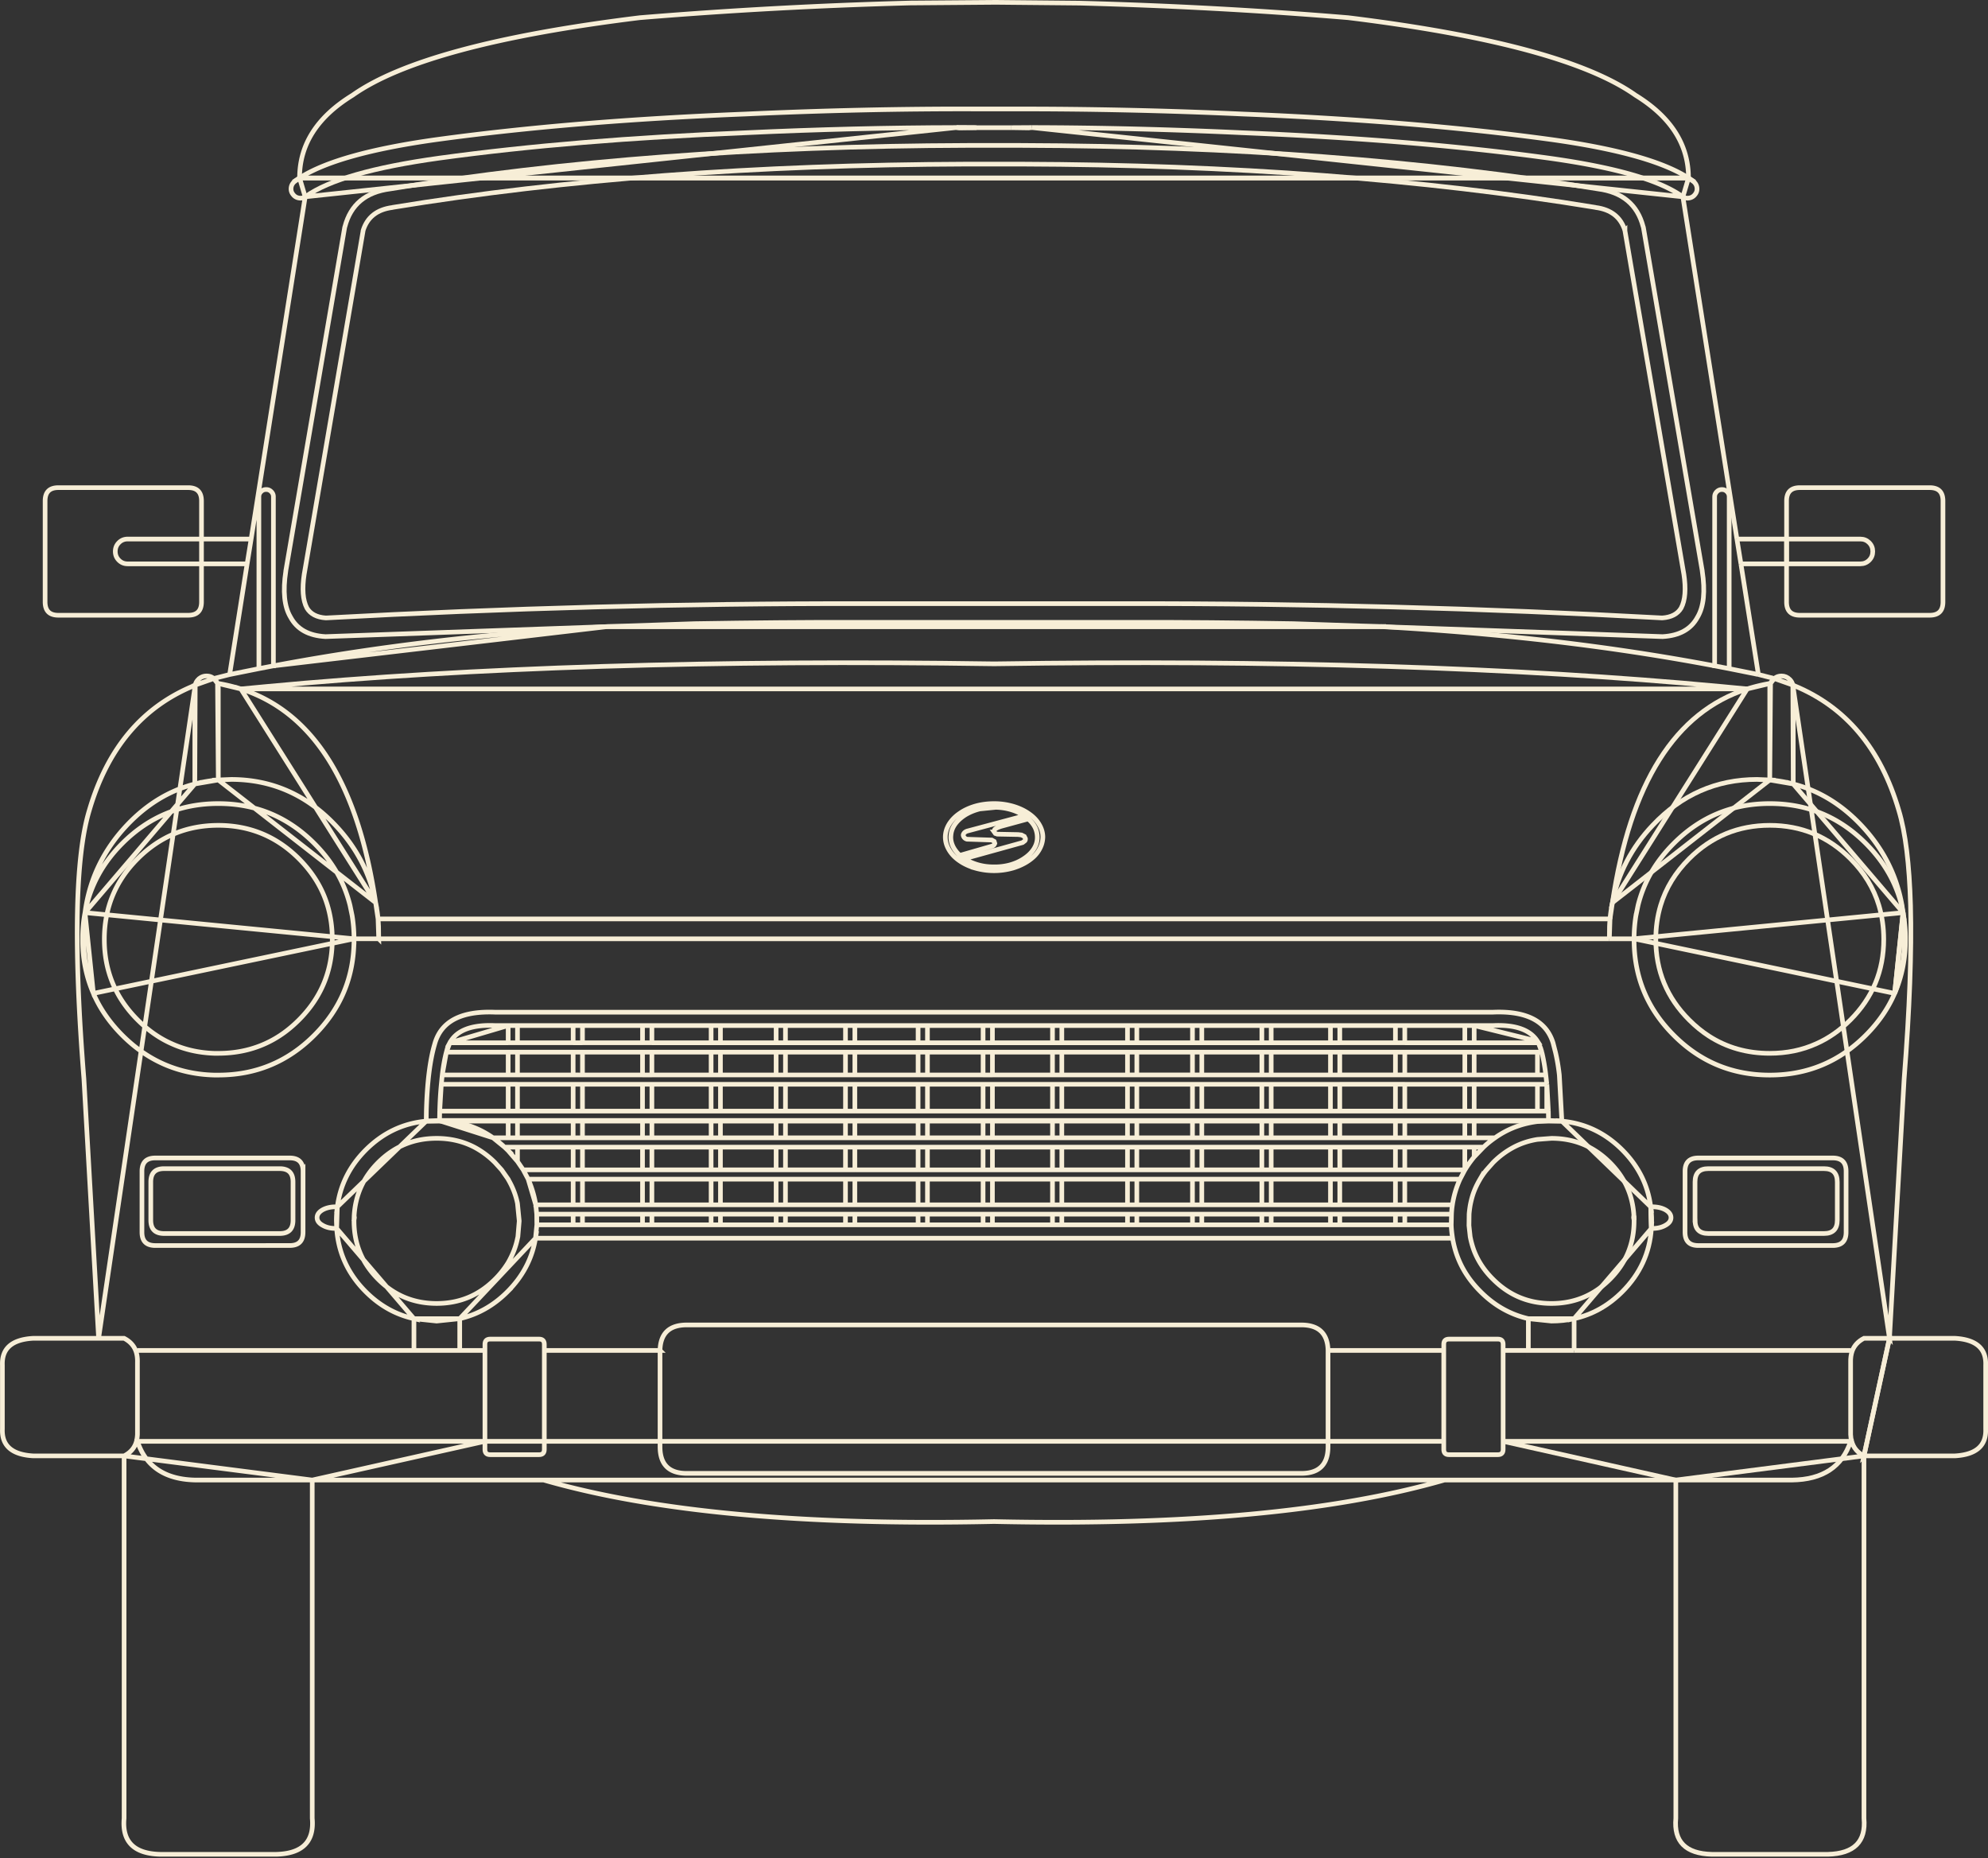<svg width="855" height="799" xmlns="http://www.w3.org/2000/svg"><rect width="100%" height="100%" fill="#333333" stroke="none"/><g style="mix-blend-mode:overlay" stroke="#F7EED7" stroke-width="2" fill="none" fill-rule="evenodd"><path d="M593.726 269.426l-37.536-1.263c-23.813-.398-47.52-.629-71.232-.571H370.065c-23.712-.058-47.41.173-71.232.571l-37.536 1.263h332.429zM131.246 84.62l.293-.172c9.873-7.056 28.977-12.509 57.393-16.464 38.856-5.342 82.757-8.957 131.832-10.91 30.927-1.436 61.176-2.18 90.629-2.237L131.246 84.62zM419.995 54.894h14.985-14.985zM419.995 54.894l-8.602-.057 8.602.057z"/><path d="M411.393 54.837l1.2.173 7.402-.116zM434.98 54.894l8.712-.057-8.712.057zM434.98 54.894l7.45.116 1.262-.173zM646.468 619.754h149.448c-3.61 10.963-12.048 16.473-25.248 16.646h-49.93l-74.27-16.646z"/><path d="M720.739 636.4v145.43c-.927 10.047 4.238 15.212 15.484 15.495h49.935c11.25-.283 16.425-5.448 15.494-15.495V626.008L720.74 636.4zM795.916 580.667h-118.92 118.92zM801.652 626.008c-2.808-1.435-4.531-3.5-5.27-6.312-.288-.864-.413-1.838-.466-2.87v-30.99c-.057-1.838.178-3.508.691-4.938.86-2.352 2.588-4.186 5.045-5.448h10.973l-10.973 50.558zM676.996 567.011c-3.096.687-6.36 1.032-9.753 1.032l-9.932-1.032h19.685zM676.996 580.667v-13.656 13.656zM676.996 567.011c7.815-1.723 14.703-5.568 20.727-11.597 7.627-7.627 11.812-16.699 12.499-27.201l-33.226 38.798zM702.71 522.76l-.11.802.177 1.032zM709.939 518.915c.283 1.949.408 3.96.408 6.024l-.125 3.274-.283-9.298zM702.71 522.76l.067 1.834-.067-1.834zM729 524.651c0 3.85 1.886 5.746 5.735 5.746h49.704c3.84 0 5.741-1.896 5.741-5.746v-16.416c0-3.84-1.9-5.736-5.74-5.736h-49.705c-3.85 0-5.736 1.896-5.736 5.736v16.416z"/><path d="M710.222 528.213h.413c2.236 0 4.132-.461 5.678-1.378 1.546-.859 2.352-1.953 2.352-3.273s-.806-2.41-2.352-3.327c-1.546-.859-3.442-1.32-5.678-1.32h-.696l.283 9.298zM665.98 481.898l1.263-.063 4.483.235zM702.777 524.594v.403c0 9.816-3.451 18.134-10.387 25.08-6.96 6.945-15.331 10.392-25.147 10.392-9.812 0-18.135-3.447-25.085-10.392-3.725-3.672-6.423-7.752-8.146-12.168a37.644 37.644 0 01-1.718-6.14l-.523-4.819.062-4.881c.11-1.373.283-2.693.514-4.018.398-2.006.921-4.013 1.665-5.909.691-1.78 1.546-3.441 2.52-5.112a31.132 31.132 0 012.813-4.008l2.813-3.163c2.76-2.755 5.745-4.934 8.899-6.6 3.168-1.66 6.542-2.755 10.166-3.331l6.02-.456c9.816 0 18.187 3.446 25.147 10.387 6.36 6.375 9.81 14.002 10.32 22.901l.067 1.834z"/><path d="M709.939 518.915c-1.2-9.36-5.28-17.5-12.216-24.446-7.35-7.349-16.013-11.482-25.997-12.399l38.213 36.845zM671.726 482.07l-1.09-19.857c-.413-3.682-.989-6.946-1.675-9.816l-1.032-4.018c-.629-2.006-1.546-3.85-2.698-5.395l-.22-.288c-4.253-5.453-11.943-7.978-23.079-7.464H213.091c-14.808-.629-23.525 3.965-26.175 13.834-1.997 6.772-3.211 16.358-3.547 28.694l-.062 4.31h488.419zM702.777 403.667H692.15h10.627zM692.433 395.118a60.943 60.943 0 00-.22 3.332l-.063 5.217.283-8.549zM814.852 427.144c-2.808 6.538-6.998 12.571-12.446 18.02-11.43 11.423-25.138 17.102-41.266 17.102-16.123 0-29.856-5.679-41.265-17.103-11.43-11.419-17.098-25.137-17.098-41.26v-.236l112.075 23.477zM788.227 497.906h-57.792c-3.845 0-5.741 1.896-5.741 5.745v26.17c0 3.845 1.896 5.74 5.74 5.74h57.793c3.835 0 5.74-1.895 5.74-5.74v-26.17c0-3.85-1.905-5.745-5.74-5.745zM818.471 392.42a60.01 60.01 0 011.037 11.247v.235c0 8.381-1.55 16.124-4.656 23.242l3.62-34.723z"/><path d="M814.852 427.144c1.56-4.133 2.645-8.438 3.389-12.97.58-3.792.864-7.694.864-11.712 0-3.441-.235-6.768-.634-10.041l-3.619 34.723zM801.652 626.008h39.096c9.12-.518 13.536-4.363 13.253-11.53V586.98c.283-7.171-4.133-11.016-13.253-11.53h-28.123l-10.973 50.559zM723.777 84.62l23.242 147.16-23.242-147.16zM751.44 296.229a72.01 72.01 0 0110.04-2.405l-10.04 2.405zM763.089 291.755l-6.84-1.723 6.84 1.723zM748.737 242.45h19.627-19.627zM768.364 231.78H747.02h21.345zM748.737 242.45l7.512 47.582-7.512-47.582zM771.24 337.096c10.963 2.813 20.716 8.726 29.27 17.789 9.36 9.931 15.206 21.408 17.51 34.44l.451 3.096-47.232-55.325zM761.14 335.368c3.5.288 6.826.864 10.1 1.728l-10.1-1.728z"/><path d="M761.14 335.368v-39.653c0-.691.115-1.325.34-1.891l-.34 41.544zM771.24 337.096v-41.38l-.173-1.148zM761.48 293.824a5.655 5.655 0 011.143-1.67l.466-.399-1.608 2.069z"/><path d="M771.067 294.568c-.173-.922-.634-1.728-1.325-2.414-.975-.975-2.175-1.493-3.552-1.493-1.21 0-2.237.35-3.101 1.094l7.978 2.813zM812.625 575.45l6.307-111.519c2.347-30.014 3.279-54.869 2.755-74.606-.513-17.799-2.179-31.397-5.054-40.867-7.8-26.63-22.78-44.477-44.928-53.602l-.062-.058c-.178-.062-.404-.172-.576-.23l41.558 280.882zM751.44 296.229c-30.994 9.931-50.343 40.579-57.965 91.891l57.964-91.891z"/><path d="M726.475 369.232c9.59-9.58 21.172-14.347 34.665-14.347 13.54 0 25.08 4.766 34.666 14.347 5.913 5.914 10.037 12.629 12.273 20.093 1.378 4.589 2.079 9.47 2.079 14.577 0 13.541-4.771 25.08-14.352 34.661-4.421 4.421-9.303 7.863-14.64 10.22-6.087 2.75-12.74 4.132-20.026 4.132-9.763 0-18.49-2.467-26.227-7.464-2.923-1.891-5.736-4.185-8.438-6.888-9.59-9.58-14.352-21.12-14.352-34.66 0-5.108.69-9.99 2.068-14.578 2.232-7.464 6.37-14.18 12.284-20.093z"/><path d="M818.471 392.42l-.628-3.095c-2.472-9.989-7.637-18.888-15.437-26.693-11.43-11.414-25.138-17.102-41.266-17.102-16.123 0-29.856 5.688-41.265 17.102-7.81 7.805-12.917 16.704-15.39 26.693l-.911 4.416a62.488 62.488 0 00-.797 9.926l115.694-11.246zM693.475 388.12l-.178.74-.062.465a66.052 66.052 0 00-.802 5.793l1.042-6.998z"/><path d="M693.475 388.12c2.457-12.571 8.193-23.65 17.28-33.235 12.384-13.138 27.37-19.743 44.87-19.743l5.515.226-67.665 52.752zM103.588 296.229l10.9-1.032c88.791-8.323 193.187-11.535 313.08-9.759 119.895-1.776 224.175 1.436 312.97 9.759l10.901 1.032H103.59zM743.687 287.507l-6.254-1.205 6.254 1.205zM756.249 290.032l-12.562-2.525 12.562 2.525zM747.019 231.78l1.718 10.67-1.718-10.67zM743.687 287.507v-73.92c0-.864-.288-1.55-.912-2.184-.633-.629-1.324-.917-2.184-.917h-.052c-.864 0-1.546.288-2.184.917-.63.634-.922 1.32-.922 2.184v72.715l6.254 1.205zM768.364 231.78h31.743c1.492 0 2.75.513 3.787 1.554 1.037 1.028 1.545 2.29 1.545 3.788 0 1.483-.508 2.745-1.545 3.777-1.037 1.037-2.295 1.55-3.787 1.55h-31.743v-10.67z"/><path d="M768.364 242.45v16.358c0 3.85 1.9 5.736 5.74 5.736h55.791c3.85 0 5.736-1.886 5.736-5.736v-43.387c0-3.84-1.886-5.741-5.736-5.741h-55.79c-3.84 0-5.74 1.9-5.74 5.74v27.03zM726.187 76.528c0-14.4-7.575-26.227-22.786-35.582C682.684 26.31 641.47 15.179 579.83 7.605c-38.04-3.159-76.555-5.227-115.527-6.26L428.255 1l-36.73.288a2085.65 2085.65 0 00-116.337 6.317c-61.627 7.574-102.84 18.705-123.561 33.34-15.216 9.356-22.79 21.183-22.79 35.583h597.35z"/><path d="M726.187 76.528c-10.964-7.06-30.586-12.566-59.002-16.526-39.029-5.338-83.218-9.01-132.571-10.964a2113.365 2113.365 0 00-99.466-2.184h-15.096c-32.313-.11-65.549.634-99.633 2.184-49.364 1.954-93.548 5.626-132.576 10.964-28.416 3.96-48.039 9.465-59.007 16.526h597.35z"/><path d="M698.865 99.14v.116l25.315 147.557v-.058c.97 6.432.629 11.309-1.157 14.698-1.545 2.582-4.233 3.955-8.03 4.243h-.283c-77.026-4.19-153.533-6.26-229.517-6.14H369.83c-75.984-.12-152.487 1.95-229.517 6.14h-.288c-3.787-.288-6.475-1.66-8.026-4.243-1.785-3.389-2.121-8.266-1.147-14.698v.058l25.306-147.557v-.115c1.78-5.736 5.97-9.067 12.638-9.927l.159-.057c73.867-12.11 156.225-18.307 247.07-18.595h22.968c90.854.288 173.213 6.484 247.075 18.595l.168.057c6.658.86 10.848 4.19 12.629 9.927z"/><path d="M593.726 269.426l121.325 4.31c7.233-.403 12.22-3.158 15.033-8.386 2.703-4.53 3.331-11.13 2.016-19.8v-.115L706.79 97.763l-.115-.34c-2.472-9.413-8.895-14.809-19.402-16.186-74.266-12.226-157.027-18.423-248.28-18.71h-22.968c-91.243.287-174 6.484-248.27 18.71-10.503 1.377-16.93 6.773-19.402 16.185l-.11.341-25.32 147.672v.115c-1.31 8.67-.687 15.27 2.016 19.8 2.812 5.228 7.8 7.983 15.038 8.386l121.32-4.31h332.429z"/><path d="M443.692 54.837c29.453.057 59.63.801 90.571 2.237 49.076 1.953 92.976 5.568 131.832 10.91 28.402 3.955 47.52 9.408 57.39 16.464l.292.173-280.085-29.784zM723.777 84.62c.86.52 1.723.697 2.698.52 1.09-.169 1.948-.745 2.577-1.604.687-.864.922-1.896.749-2.99-.178-1.09-.749-1.95-1.598-2.583l-2.016-1.435-2.41 8.093zM427.627 357.755c-.178-.691.115-1.205.864-1.608.739-.403 1.665-.744 2.75-1.032l10.968-2.985c1.32 1.094 2.347 2.41 3.034 3.844a9.837 9.837 0 01.864 4.479c-.053 1.603-.572 3.158-1.488 4.593-.98 1.546-2.41 2.928-4.248 4.133-1.776 1.2-3.84 2.122-6.144 2.75a25.052 25.052 0 01-6.884.807c-2.347 0-4.588-.288-6.772-.917-2.175-.633-4.133-1.497-5.804-2.587l25.032-6.94.97-.745c.24-.288.283-.576.24-.984l-.466-.912-1.214-.629-1.488-.177-8.89-.173-.864-.283-.46-.634zm-6.197-9.931l6.883-.686c2.304.057 4.478.398 6.6 1.032 2.126.633 4.022 1.55 5.568 2.64l-24.504 6.542c-.864.288-1.368.749-1.66 1.44-.12.34 0 .74.292 1.205.331.456.797.739 1.31.854l10.623.35 1.027.572.283.859c-.168.576-.576.98-1.085 1.152l-13.948 4.013c-1.316-1.2-2.357-2.525-3.039-4.013-.686-1.493-.974-3.048-.801-4.594.115-1.665.686-3.216 1.66-4.65 1.09-1.546 2.578-2.924 4.474-4.134 1.896-1.147 3.965-2.006 6.317-2.582zm-8.664 1.896c-1.954 1.32-3.447 2.87-4.536 4.594-1.085 1.776-1.666 3.672-1.666 5.62 0 1.959.58 3.85 1.666 5.626 1.032 1.723 2.525 3.274 4.473 4.594 1.906 1.32 4.133 2.352 6.663 3.1a29.51 29.51 0 008.15 1.143c2.813 0 5.563-.399 8.15-1.143 2.463-.748 4.705-1.78 6.653-3.1 1.95-1.32 3.447-2.813 4.474-4.536 1.094-1.781 1.66-3.672 1.723-5.621 0-1.959-.571-3.85-1.66-5.626-1.037-1.723-2.525-3.273-4.48-4.593-1.895-1.32-4.137-2.352-6.657-3.101a29.075 29.075 0 00-8.092-1.147c-2.876 0-5.621.345-8.208 1.09-2.525.743-4.767 1.78-6.653 3.1zm163.45 98.66v-7.402 7.401zm85.007 0h-27.21 27.21zm0-.687v.686-.686zm0 0l.399.686-.399-.686zm.399.686l.974 2.3.514 1.718-1.488-4.018zm-27.61-7.401h-4.017 4.017zm27.211 6.715c-3.168-4.944-9.542-7.176-19.18-6.715h-8.03l27.21 6.715zm-27.21.686v-7.401 7.401zm-4.018 0v-7.401 7.401zm4.017 0h-4.017 4.017zM134.29 636.4H84.364c-13.2-.173-21.638-5.683-25.253-16.646H208.56L134.29 636.4zm149.573-16.646v2.294c0 7.637 3.84 11.477 11.477 11.477h264.345c7.642 0 11.477-3.84 11.477-11.477v-2.294h-287.3zm-105.835-39.087H59.11h118.916zM134.289 636.4h99.523c47.352 13.656 111.917 19.622 193.704 17.846 81.783 1.776 146.347-4.19 193.7-17.846h99.523-586.45zm74.27-16.646v3.441c0 1.55.744 2.295 2.3 2.295h20.947c1.555 0 2.294-.744 2.294-2.295v-3.441h-25.54zm-155.188 6.254V781.83c-.927 10.047 4.243 15.212 15.49 15.495h49.938c11.252-.283 16.412-5.448 15.49-15.495V636.4L53.37 626.008zm0 0c2.812-1.435 4.588-3.5 5.332-6.312.23-.864.341-1.838.408-2.87v-30.99c.063-1.838-.177-3.508-.69-4.938-.86-2.352-2.588-4.186-5.05-5.448H14.284c-9.13.513-13.545 4.358-13.257 11.53v27.498c-.288 7.167 4.128 11.012 13.257 11.53h39.087zm-13.2-198.864c-1.55-4.133-2.636-8.438-3.39-12.97a78.517 78.517 0 01-.863-11.712c0-3.441.23-6.768.638-10.041l3.615 34.723zm-3.615-34.723c-.691 3.614-1.037 7.344-1.037 11.246v.235c0 8.381 1.55 16.124 4.652 23.242l-3.615-34.723zm152.549 85.339h29.443-29.443zm29.443 4.018h-29.505 29.505zM190.2 462.213h28.35-28.35zm28.35 4.013h-28.753 28.752zm27.95 51.825v-11.02 11.02zm-37.94 62.616h-10.843 10.843zm21.864-62.616a44.692 44.692 0 00-3.268-11.02l3.268 11.02zm20.088 0v-11.02 11.02zm29.856-11.02v11.02-11.02zm-4.032 11.02v-11.02 11.02zm-64.276-28.81c-6.71-4.708-14.4-7.17-23.016-7.343l23.016 7.344zm-18.59-40.862h25.08-25.08zm25.08 4.018H191.97h26.577zm31.962 69.672H246.5h4.012zm-4.012 4.593h4.012-4.012zm37.363 54.005H234.1h49.762zm-37.363-62.616h4.012-4.012zM234.1 619.754h49.762H234.1zm49.762 0v-39.087 39.087zm-75.303 0V578.09c0-1.556.744-2.295 2.3-2.295h20.947c1.555 0 2.294.74 2.294 2.295v41.664h-25.54zm-10.843-52.743c7.738-1.785 14.578-5.625 20.54-11.597a48.605 48.605 0 004.305-4.934c4.07-5.395 6.662-11.42 7.752-18.077l-32.597 34.608zm48.783-40.349h-15.615H246.5zm0-4.593v4.593-4.593zm-15.668 0H246.5 230.83zm.053 4.593l-.053-4.593.053 4.593zm-.571 5.741l.571-5.74-.571 5.74zm.11-14.352H246.5h-16.076zm.408 4.018l-.408-4.018.408 4.018zm19.68 0h25.824-25.824zm25.824 4.593h-25.824 25.824zm0-8.61h-25.824 25.824zm-25.824 8.61v-4.593 4.593zm29.856 0h-4.032 4.032zm0-4.593v4.593-4.593zm-4.032 0h4.032-4.032zm0 4.593v-4.593 4.593zm4.032-8.61h-4.032 4.032zm-135.57 10.16c.69 10.503 4.88 19.575 12.503 27.202 6.029 6.03 12.922 9.874 20.727 11.597l-33.23-38.798zm52.92 38.8v13.655-13.656zm-19.69 0v13.655-13.656zm0 0l9.753 1.031 9.936-1.032h-19.69zm19.69 13.655h-19.69 19.69zm-71.694-56.016c0 3.85-1.886 5.746-5.736 5.746H70.588c-3.84 0-5.74-1.896-5.74-5.746v-16.416c0-3.84 1.9-5.736 5.74-5.736h49.7c3.849 0 5.735 1.896 5.735 5.736v16.416zm26.232-.057l.168-1.032-.11-.802-.058 1.834zm.058-1.834l-.058 1.834.058-1.834zm-7.234-3.845c-.283 1.949-.403 3.96-.403 6.024l.12 3.274.283-9.298zm0 0h-.686c-2.242 0-4.128.461-5.678 1.32-1.55.917-2.348 2.007-2.348 3.327 0 1.32.797 2.414 2.348 3.273 1.55.917 3.436 1.378 5.678 1.378h.403l.283-9.298zm17.799-115.248h-10.623 10.623zm26.227 74.093l-.062 4.018.062-4.018zm-5.798 4.31c-9.99.917-18.653 5.05-26.007 12.39-6.931 6.954-11.006 15.095-12.22 24.455l38.227-36.845zm5.736-.172l-1.263-.063-4.473.235 5.736-.172zm.753-15.672c-.355 3.504-.576 7.348-.691 11.534l.691-11.534zm.403-4.013l-.403 4.013.403-4.013zm1.772-9.816c-.744 2.813-1.316 6.081-1.772 9.816l1.772-9.816zm-61.632 51.254v26.17c0 3.845-1.906 5.74-5.746 5.74H66.8c-3.84 0-5.746-1.895-5.746-5.74v-26.17c0-3.85 1.906-5.745 5.746-5.745h57.792c3.84 0 5.746 1.896 5.746 5.745zM40.17 427.144c2.812 6.538 7.003 12.571 12.446 18.02 10.973 10.962 24.173 16.703 39.494 17.102h1.776c16.124 0 29.852-5.679 41.266-17.103 11.424-11.419 17.102-25.137 17.102-41.26v-.236L40.171 427.144zm122.707-23.477l-.063-5.217c-.057-1.148-.11-2.237-.225-3.332l.288 8.55zm30.59 44.712l-1.041 2.3-.456 1.718 1.497-4.018zm53.03 54.643h4.013-4.012zm0-9.763h4.013-4.012zm4.013 13.771H246.5h4.012zm-4.012-25.252h4.012-4.012zm4.012 7.464H246.5h4.012zm-4.012-23.016h4.012-4.012zm4.012 11.534H246.5h4.012zm0-15.547H246.5h4.012zm0-21.235H246.5h4.012zm-4.012 7.401h4.012-4.012zm0 4.018h4.012-4.012zm4.012 25.363h25.824-25.824zm25.824-11.534h-25.824 25.824zm0 23.016h-25.824 25.824zm0-27.03h-25.824 25.824zm0 19.566h-25.824 25.824zm-25.824 11.481h25.824-25.824zm25.824 9.763h-25.824 25.824zm0 4.008h-25.824 25.824zm0-54.633h-25.824 25.824zm4.032 40.862v9.763-9.763zm-4.032 0v9.763-9.763zm4.032 9.763h-4.032 4.032zm0 4.008h-4.032 4.032zm0-25.252v7.464-7.464zm0 7.464h-4.032 4.032zm-4.032 0v-7.464 7.464zm0 4.017h4.032-4.032zm4.032-11.481h-4.032 4.032zm-29.856 21.244v-9.763 9.763zm0-21.244v7.464-7.464zm0-15.552v11.534-11.534zm0-13.83v9.817-9.816zm29.856 25.364h-4.032 4.032zm-4.032 0v-11.534 11.534zm0-11.534h4.032-4.032zm4.032 11.534v-11.534 11.534zm-4.032-25.363h4.032-4.032zm4.032 0v9.816-9.816zm0 9.816h-4.032 4.032zm-4.032 0v-9.816 9.816zM246.5 481.778H222.56h23.938zm-23.938-4.018h23.938-23.938zm23.938-11.534H222.56h23.938zm0 23.016H222.56h23.938zm0-27.03H222.56h23.938zm-19.344 44.818l-2.122-4.008 2.122 4.008zm-4.594-13.77h23.938-23.938zm23.938 9.762h-21.466 21.466zm0-50.625H222.56h23.938zm0 54.633h-19.344 19.344zm0-17.788v-7.464 7.464zm0 4.017v9.763-9.763zm-34.44-4.017c1.728 1.21 3.384 2.524 4.939 4.017l-4.94-4.017zm6.49 0h-6.49 6.49zm0 5.51l-1.551-1.493 1.55 1.493zm0-1.493v1.493-1.493zm4.012 0v6.144-6.144zm2.472 9.763l-2.472-3.619 2.472 3.62zm-72.778 21.572v.403c0 9.816 3.447 18.134 10.388 25.08 6.95 6.945 15.326 10.392 25.137 10.392 9.816 0 18.14-3.447 25.085-10.392a39.014 39.014 0 005.683-7.171c1.882-3.274 3.274-6.716 4.013-10.392l.173-.744.57-6.773-.743-7.522c-.74-3.725-2.131-7.166-4.013-10.382v-.063l-2.813-4.008-2.87-3.163c-2.76-2.755-5.746-4.934-8.894-6.6-4.877-2.525-10.277-3.787-16.19-3.787-9.812 0-18.188 3.446-25.138 10.387-6.365 6.375-9.816 14.002-10.33 22.901l-.058 1.834zm70.306-25.19l-4.013-4.652 4.013 4.651zm-5.563-6.145h1.55-1.55zm5.563-11.481v7.464-7.464zm0 7.464h-4.013 4.013zm-4.013 0v-7.464 7.464zm0-7.464h4.013-4.013zm0 11.481h4.013-4.013zm4.013-15.499h-4.013 4.013zm-4.013 0v-11.534 11.534zm0-11.534h4.013-4.013zm4.013 0v11.534-11.534zm-4.013-13.83h4.013-4.013zm4.013 0v9.817-9.816zm0 9.817h-4.013 4.013zm-4.013 0v-9.816 9.816zm27.95 0v-9.816 9.816zm0 15.547v-11.534 11.534zm-23.937-29.38h23.938-23.938zm23.938-7.402H222.56h23.938zm0 7.401v-7.401 7.401zm-23.938 0v-7.401 7.401zm0-7.401h-4.013 4.013zm-4.013 7.401v-7.401 7.401zm0-7.401h-5.563c-10.056-.461-16.589 2.006-19.517 7.401l25.08-7.401zm0 7.401h4.013-4.013zm31.963 0h25.824-25.824zm25.824-7.401h-25.824 25.824zm0 7.401h4.032-4.032zm4.032 0v-7.401 7.401zm0-7.401h-4.032 4.032zm-4.032 0v7.401-7.401zm-25.824 7.401v-7.401 7.401zm-88.953-60.259c-7.642-51.312-26.981-81.96-57.97-91.891l57.97 91.891zM111.34 287.507l-12.576 2.525 12.576-2.525zm-3.331-55.728l23.237-147.158-23.237 147.158zm153.288 37.647c-51.59 2.87-99.514 8.496-143.707 16.876l143.707-16.876zM162.59 395.118c-.168-2.006-.461-3.902-.807-5.793l-.057-.466-.168-.739 1.032 6.998zm-45-108.816l-6.25 1.205 6.25-1.205zm0 0v-72.715c0-.864-.288-1.55-.917-2.184-.634-.629-1.32-.917-2.184-.917h-.053c-.86 0-1.55.288-2.184.917-.629.634-.912 1.32-.912 2.184v73.92l6.25-1.205zm-18.826 3.73l7.522-47.582-7.522 47.582zm-39.547 79.2c-9.586 9.586-14.342 21.178-14.342 34.67 0 13.541 4.756 25.08 14.342 34.661 4.426 4.421 9.302 7.863 14.64 10.22 5.563 2.529 11.654 3.902 18.254 4.132h1.776c9.764 0 18.49-2.467 26.228-7.464 2.923-1.891 5.736-4.185 8.438-6.888 9.586-9.58 14.352-21.12 14.352-34.66 0-5.108-.691-9.99-2.069-14.578-2.227-7.464-6.374-14.18-12.283-20.093-9.586-9.58-21.178-14.347-34.666-14.347-13.536 0-25.075 4.766-34.67 14.347zm93.038 34.435c0-3.379-.288-6.71-.801-9.926l-.912-4.416c-2.477-9.989-7.575-18.888-15.39-26.693-11.413-11.414-25.141-17.102-41.265-17.102-16.123 0-29.841 5.688-41.27 17.102-8.597 8.606-13.94 18.542-16.06 29.789l115.698 11.246zM36.556 392.421c1.887-14.29 7.858-26.803 17.967-37.536 8.548-9.063 18.297-14.976 29.265-17.789l-47.232 55.325zm57.331-57.053c-3.499.288-6.83.864-10.099 1.728l10.1-1.728zm67.67 52.752c-2.466-12.571-8.202-23.65-17.28-33.235-12.398-13.138-27.374-19.743-44.874-19.743l-5.516.226 67.67 52.752zm-77.769-51.024v-41.38c0-.289.058-.577.106-.807 0-.11 0-.23.067-.341l-.173 42.528zm.173-42.528c-.173.058-.398.168-.571.23v.058c-22.22 9.125-37.19 26.966-44.99 53.602-6.04 19.915-6.84 58.43-2.31 115.473l6.322 111.519 41.549-280.882zm7.978-2.813c-.864-.744-1.896-1.094-3.106-1.094-1.368 0-2.578.518-3.547 1.493-.696.686-1.147 1.492-1.325 2.414l7.978-2.813zm6.825-1.723l-6.825 1.723 6.825-1.723zm-5.213 3.792l.336 1.891v39.653l-.336-41.544zm-1.612-2.069l.46.399c.514.518.86 1.036 1.152 1.67l-1.612-2.069zm11.65 4.474a72.434 72.434 0 00-10.038-2.405l10.037 2.405zm4.42-64.45h-21.35 21.35zm-21.35 10.67h19.627-19.627zm19.627 0l1.723-10.67-1.723 10.67zm-19.627-10.67H54.92c-1.498 0-2.76.514-3.787 1.555-1.037 1.028-1.55 2.29-1.55 3.788 0 1.483.513 2.745 1.55 3.777 1.027 1.037 2.29 1.55 3.787 1.55h31.738v-10.67zm0 0v-16.358c0-3.84-1.901-5.741-5.736-5.741h-55.79c-3.855 0-5.737 1.9-5.737 5.74v43.388c0 3.85 1.882 5.736 5.736 5.736h55.79c3.836 0 5.737-1.886 5.737-5.736V231.78zm42.177-155.251l-2.011 1.435c-.845.634-1.42 1.493-1.603 2.583-.173 1.094.062 2.126.758 2.99.624.86 1.483 1.435 2.573 1.603.97.178 1.834 0 2.693-.518l-2.41-8.093zM542.697 522.069h4.013m-4.013 4.593v-4.593m4.013-4.018h-4.013m29.506 8.611v-4.593m-55.33-59.856h25.824m-25.824 31.046h25.824m-25.824 9.763h25.824m0-13.78h-25.824m0-23.016h25.824m0-25.248h-25.824m0 36.782h25.824m0 4.018h-25.824m25.824 25.252h-25.824m25.824-58.65h-25.824m25.824 4.017h-25.824m29.837 40.862h25.493m0-4.017H546.71m25.493-27.03H546.71m0 4.014h25.493m-25.493 36.796h25.493M546.71 477.76h25.493m0 4.018H546.71m25.493 25.252H546.71m25.493-54.633H546.71m25.493 50.625v-9.763m0-11.481v7.464m-29.506 13.78v-9.763m4.013 0v9.763m-4.013 0h4.013m0 4.008h-4.013m4.013-17.788h-4.013m4.013 0v-7.464m-4.013 11.481h4.013m-4.013-11.481v7.464m4.013-7.464h-4.013m0-4.018h4.013m0-11.534h-4.013m4.013 11.534v-11.534m-4.013 0v11.534m4.013-25.363h-4.013m4.013 9.816h-4.013m0 0v-9.816m4.013 9.816v-9.816m25.493 25.363v-11.534m0-4.013v-9.816m-59.343 13.829h-23.937m0 27.033h23.937m-23.937 9.763h23.937m0-13.78h-23.937m23.937-27.03h-23.937m0 15.548h23.937m0 4.018h-23.937m23.937 25.252h-23.937m23.937-54.633h-23.937m27.95 36.845h-4.013m0 13.78v-9.763m0 0h4.013m0 0v9.763m-4.013 0h4.013m0-21.244h-4.013m4.013 25.252h-4.013m0-25.252v7.464m4.013 0v-7.464m-27.95 11.481v9.763m-4.013 0v-9.763m4.013 9.763h-4.013m4.013 4.008h-4.013m4.013-17.788h-4.013m0 0v-7.464m4.013 7.464v-7.464m-4.013 11.481h4.013m0-11.481h-4.013m0-4.018h4.013m0-11.534v11.534m-4.013-11.534h4.013m-4.013 11.534v-11.534m4.013-13.83h-4.013m4.013 9.817v-9.816m-4.013 9.816v-9.816m4.013 9.816h-4.013m31.963-9.816h-4.013m4.013 9.816h-4.013m0 4.013h4.013m-4.013 11.534h4.013m0 0v-11.534m-4.013 11.534v-11.534m0-4.013v-9.816m4.013 0v9.816m-4.013-21.235h-23.937m0 7.401h23.937m4.013-7.401h-4.013m4.013 7.401v-7.401m-4.013 7.401v-7.401m4.013 7.401h-4.013m-27.95 0v-7.401m4.013 0h-4.013m4.013 0v7.401m0 0h-4.013m61.8 0h25.493m0-7.401H546.71m25.493 7.401v-7.401m-25.493 7.401h-4.013m4.013-7.401h-4.013m0 7.401v-7.401m4.013 0v7.401m83.285 17.847H604.17m0 27.033h25.824m0 9.763H604.17m25.824-13.78H604.17m25.824-27.03H604.17m25.824-21.234H604.17m0 36.782h25.824m0 4.018H604.17m23.76 25.252h-23.76m25.824-54.633H604.17m0-4.018h25.824m4.017 17.847h27.211m-27.21-4.013h27.21m-27.21 15.547h27.21m4.7 0l.057 4.018m-4.757 0h-27.21m8.956 7.464c5.453-3.845 11.525-6.144 18.254-6.999m0-29.846h-27.21m31.967 29.38h-4.757m0 .466l4.008-.288m0 0l.75-.057m-31.969 7.344h-4.017m0 13.78v-9.763m0 0h4.017m0 4.19v-4.19m0 4.19l4.018-4.19m-7.978 9.763a44.417 44.417 0 013.96-5.572m0-15.672h-4.017m-2.064 25.252l2.064-3.955.057-.053m-.057-21.244v7.464m8.035 4.017c1.55-1.493 3.216-2.808 4.939-4.017m-8.957 0v-7.464m8.957 7.464h-8.957m0 4.017h4.018m-4.018-40.862h-4.017m0 25.363h4.017m-4.017-15.547h4.017m-4.017 4.013h4.017m0 11.534v-11.534m-4.017 11.534v-11.534m0-13.83v9.817m4.017 0v-9.816m27.211 25.363v-11.534m0 0h4.008m0 0v11.534m0 0h.692m-4.7 0h4.008m.063-11.534l-.063-.284-.398-3.73m1.09 15.548l-.63-11.534m-.46-4.013c-.46-3.735-1.037-7.003-1.723-9.816m-1.887 9.816h3.61m-3.61 0v-9.816m1.887 0h-1.887m-85.008 40.862h23.938m0 9.763h-23.938m23.938-13.78h-23.938m23.938-27.03h-23.938m0 4.014h23.938m-23.938 11.534h23.938m0 4.018h-23.938m23.938 25.252h-23.938m23.938-54.633h-23.938m27.956 40.862v9.763m-4.018-9.763v9.763m4.018 0h-4.018m4.018 4.008h-4.018m4.018-17.788h-4.018m4.018 0v-7.464m-4.018 11.481h4.018m-4.018-11.481v7.464m4.018-7.464h-4.018m-23.938 21.244v-9.763m0-4.017v-7.464m0-19.565v-9.816m0 25.363v-11.534m23.938 11.534v-11.534m0 0h4.018m0 0v11.534m-4.018 0h4.018m0-25.363h-4.018m4.018 9.816h-4.018m0 0v-9.816m4.018 9.816v-9.816m-4.018-4.018h-23.938m23.938-7.401h-23.938m27.956 7.401h-4.018m4.018-7.401h-4.018m0 7.401v-7.401m4.018 0v7.401M337.809 489.242h-4.018m4.018 0v-7.464m-4.018 11.481h4.018m-4.018-11.481v7.464m4.018-7.464h-4.018m-27.955 21.244v-9.763m0 0h4.013m0 0v9.763m-4.013 0h4.013m0-13.78h-4.013m4.013-7.464h-4.013m4.013 25.252h-4.013m0-17.788v-7.464m4.013 7.464v-7.464m0-29.381h-4.013m0 25.363h4.013m0-15.547h-4.013m4.013 4.013h-4.013m4.013 11.534v-11.534m-4.013 0v11.534m0-15.547v-9.816m4.013 0v9.816m23.942 15.547v-11.534m0 0h4.018m0 11.534v-11.534m-4.018 11.534h4.018m0-25.363h-4.018m4.018 0v9.816m0 0h-4.018m0 0v-9.816m-23.942-11.42h23.942m0 7.402H309.85m23.942-7.401v7.401m4.018-7.401h-4.018m4.018 7.401v-7.401m-4.018 7.401h4.018m-31.973-7.401v7.401m0-7.401h4.013m0 7.401v-7.401m-4.013 7.401h4.013m53.78 0v-7.401m4.026 7.401v-7.401m0 0h-4.027m4.027 7.401h-4.027m89.026 17.847h-25.83m0 36.796h25.83m-25.83-9.763h25.83m0-4.017h-25.83m25.83-27.03h-25.83m25.83-21.234h-25.83m0 36.782h25.83m0 4.018h-25.83m25.83 25.252h-25.83m0-58.65h25.83m0 4.017h-25.83m29.843 40.862v9.763m-4.013 0v-9.763m4.013 9.763h-4.013m4.013 4.008h-4.013m4.013-17.788h-4.013m4.013 0v-7.464m-4.013 11.481h4.013m-4.013-11.481v7.464m4.013-7.464h-4.013m0-4.018v-11.534m0 0h4.013m0 11.534v-11.534m-4.013 11.534h4.013m0-25.363h-4.013m4.013 9.816v-9.816m-4.013 9.816h4.013m-4.013-9.816v9.816m-53.78 0h23.929m-23.928 40.81h23.928m-23.928-9.764h23.928m0-4.017h-23.928m0-23.016h23.928m-23.928 11.534h23.928m0 4.018h-23.928m23.928 25.252h-23.928m23.928-54.633h-23.928m27.95 40.862v9.763m-4.022 0v-9.763m4.022 9.763h-4.022m4.022 4.008h-4.022m4.022-17.788h-4.022m0 0v-7.464m4.022 7.464v-7.464m-4.022 11.481h4.022m0-11.481h-4.022m-23.928 11.481v9.763m-4.023 0v-9.763m4.023 9.763h-4.023m4.023 4.008h-4.023m4.023-25.252v7.464m0 0h-4.023m0 0v-7.464m0 11.481h4.023m0-11.481h-4.023m0-4.018h4.023m0 0v-11.534m-4.023 0h4.023m-4.023 11.534v-11.534m4.023-13.83h-4.023m0 9.817v-9.816m4.023 9.816h-4.023m4.023-9.816v9.816m23.928 15.547v-11.534m0 0h4.022m0 0v11.534m-4.022 0h4.022m0-25.363h-4.022m4.022 9.816h-4.022m0 0v-9.816m4.022 9.816v-9.816m-4.022-11.42h-23.928m23.928 7.402h-23.928m27.95-7.401h-4.022m0 7.401v-7.401m4.022 0v7.401m0 0h-4.022m-27.95 0v-7.401m4.022 0h-4.023m4.023 7.401v-7.401m0 7.401h-4.023m57.802 0v-7.401m4.013 7.401v-7.401m0 0h-4.013m4.013 7.401h-4.013m123.561 69.672h-4.012m4.012-28.81h-4.012m48.73 91.426H571.16m5.054-62.616v-11.02m27.956 0v11.02m-4.018 0v-11.02m-111.23 0v11.02m-4.013 0v-11.02m31.963 0v11.02m-4.013 0v-11.02m59.343 0v11.02m-25.493-11.02v11.02m-4.013 0v-11.02m29.506 15.038h4.012m0 4.593h-4.012m0-33.403h4.012m0-31.046h-4.012m0 4.013h4.012m-4.012 36.796h4.012m-4.012-25.262h4.012m0 4.018h-4.012m4.012 25.252h-4.012m-1.042 112.724h49.771m3.72-101.703a40.942 40.942 0 013.279-11.02m-51.716-66.053h-4.012m4.012 11.419h-4.012m4.012-4.018h-4.012m31.968 73.69h20.083m-.11 4.593H604.17m20.481-8.61h-20.481m16.761 62.615v39.087m25.536-39.087v39.087m0-39.087v-2.577c0-1.556-.749-2.295-2.294-2.295h-20.952c-1.55 0-2.29.74-2.29 2.295v2.577m36.38 0h-10.844m10.843-13.656v13.656m-81.096-58.598h23.938m0 4.593h-23.938m23.938-8.61h-23.938m0 4.017v4.593m27.956 0h-4.018m4.018-4.593v4.593m-4.018-4.593h4.018m-4.018 4.593v-4.593m4.018-4.018h-4.018m57.158 48.96c-7.742-1.785-14.577-5.625-20.539-11.597-2.707-2.697-4.94-5.505-6.777-8.548-2.703-4.474-4.412-9.303-5.276-14.463m-.465-10.334c.062-1.373.173-2.693.398-4.018m-.509 8.611l.11-4.593m.466 10.334c-.292-1.896-.523-3.787-.576-5.74m-107.27-4.594h25.824m0-4.018h-25.824m0 8.611h25.824m-258.835 54.005c.163-7.286 4.013-10.963 11.477-10.963h264.345c7.464 0 11.309 3.677 11.477 10.963m0 0v39.087m-82.238-97.685h23.937m0-4.018h-23.937m0 8.611h23.937m-23.937-8.61h-4.013m4.013 4.017v4.593m-4.013-4.593h4.013m-4.013 4.593v-4.593m0 4.593h4.013m23.937 0h4.013m0-4.593v4.593m-4.013-4.593h4.013m-4.013 4.593v-4.593m4.013-4.018h-4.013m33.85 8.611h25.493m-25.493-4.593h25.493m0-4.018H546.71m-4.013 8.611h4.013m0-4.593v4.593M676.996 580.667h-19.685M692.15 403.667H162.878M737.433 286.302c-44.198-8.38-92.117-14.006-143.707-16.876M692.433 395.118H162.59M280.367 462.213h25.469M280.367 493.259h25.469M280.367 522.069h25.469M305.836 518.051h-25.469M305.836 489.242h-25.469M280.367 503.022h25.469M280.367 526.662h25.469M624.719 532.403H230.313M305.836 481.778h-25.469M280.367 466.226h25.469M305.836 477.76h-25.469M305.836 507.03h-25.469M280.367 440.978h25.469M305.836 448.379h-25.469M305.836 452.397h-25.469M456.667 503.022h28.243M456.667 493.259h28.243M456.667 522.069h28.243M484.91 518.051h-28.243M484.91 489.242h-28.243M456.667 462.213h28.243M456.667 466.226h28.243M456.667 526.662h28.243M456.667 477.76h28.243M484.91 481.778h-28.243M484.91 507.03h-28.243M484.91 440.978h-28.243M484.91 448.379h-28.243M484.91 452.397h-28.243M620.932 619.754v3.441c0 1.55.74 2.295 2.29 2.295h20.952c1.545 0 2.294-.744 2.294-2.295v-3.441M367.655 522.069h27.197M367.655 493.259h27.197M394.852 518.051h-27.197M398.875 507.03v11.021M394.852 518.051V507.03M426.825 507.03v11.021M422.803 518.051V507.03M456.667 507.03v11.021M452.654 518.051V507.03M309.849 507.03v11.021M305.836 518.051V507.03M337.809 507.03v11.021M333.791 518.051V507.03M367.655 507.03v11.021M363.628 518.051V507.03M394.852 489.242h-27.197M394.852 462.213h-27.197M367.655 466.226h27.197M367.655 503.022h27.197M367.655 526.662h27.197M367.655 477.76h27.197M394.852 481.778h-27.197M394.852 507.03h-27.197M394.852 440.978h-27.197M394.852 448.379h-27.197M394.852 452.397h-27.197M426.825 522.069h25.829M452.654 518.051h-25.829M426.825 526.662h25.829M398.875 522.069h23.928M422.803 518.051h-23.928M398.875 526.662h23.928M398.875 518.051h-4.023M398.875 522.069v4.593M394.852 522.069h4.023M394.852 526.662v-4.593M394.852 526.662h4.023M422.803 526.662h4.022M426.825 522.069v4.593M422.803 522.069h4.022M422.803 526.662v-4.593M426.825 518.051h-4.022M452.654 526.662v-4.593M452.654 522.069h4.013M456.667 522.069v4.593M456.667 518.051h-4.013M452.654 526.662h4.013M337.809 522.069h25.819M363.628 518.051h-25.819M337.809 526.662h25.819M309.849 522.069h23.942M333.791 518.051h-23.942M309.849 526.662h23.942M309.849 518.051h-4.013M309.849 522.069v4.593M305.836 522.069h4.013M305.836 526.662v-4.593M305.836 526.662h4.013M333.791 526.662h4.018M337.809 522.069v4.593M333.791 522.069h4.018M333.791 526.662v-4.593M337.809 518.051h-4.018M367.655 522.069v4.593M363.628 526.662v-4.593M363.628 522.069h4.027M367.655 518.051h-4.027M363.628 526.662h4.027M337.809 462.213h25.819M337.809 493.259h25.819M363.628 489.242h-25.819M337.809 503.022h25.819M337.809 466.226h25.819M363.628 440.978h-25.819M337.809 477.76h25.819M363.628 481.778h-25.819M363.628 507.03h-25.819M363.628 448.379h-25.819M363.628 452.397h-25.819M367.655 466.226h-4.027M367.655 489.242h-4.027M363.628 493.259h4.027M367.655 462.213h-4.027M363.628 503.022h4.027M363.628 477.76h4.027M367.655 481.778h-4.027M367.655 507.03h-4.027M367.655 452.397h-4.027M367.655 493.259v9.763M367.655 489.242v-7.464M363.628 481.778v7.464M363.628 503.022v-9.763M363.628 466.226v11.534M363.628 462.213v-9.816M367.655 477.76v-11.534M367.655 462.213v-9.816M309.849 462.213h23.942M309.849 493.259h23.942M309.849 503.022h23.942M333.791 489.242h-23.942M309.849 466.226h23.942M309.849 477.76h23.942M333.791 481.778h-23.942M333.791 507.03h-23.942M333.791 452.397h-23.942M333.791 503.022v-9.763M337.809 493.259v9.763M333.791 503.022h4.018M337.809 507.03h-4.018"/></g></svg>